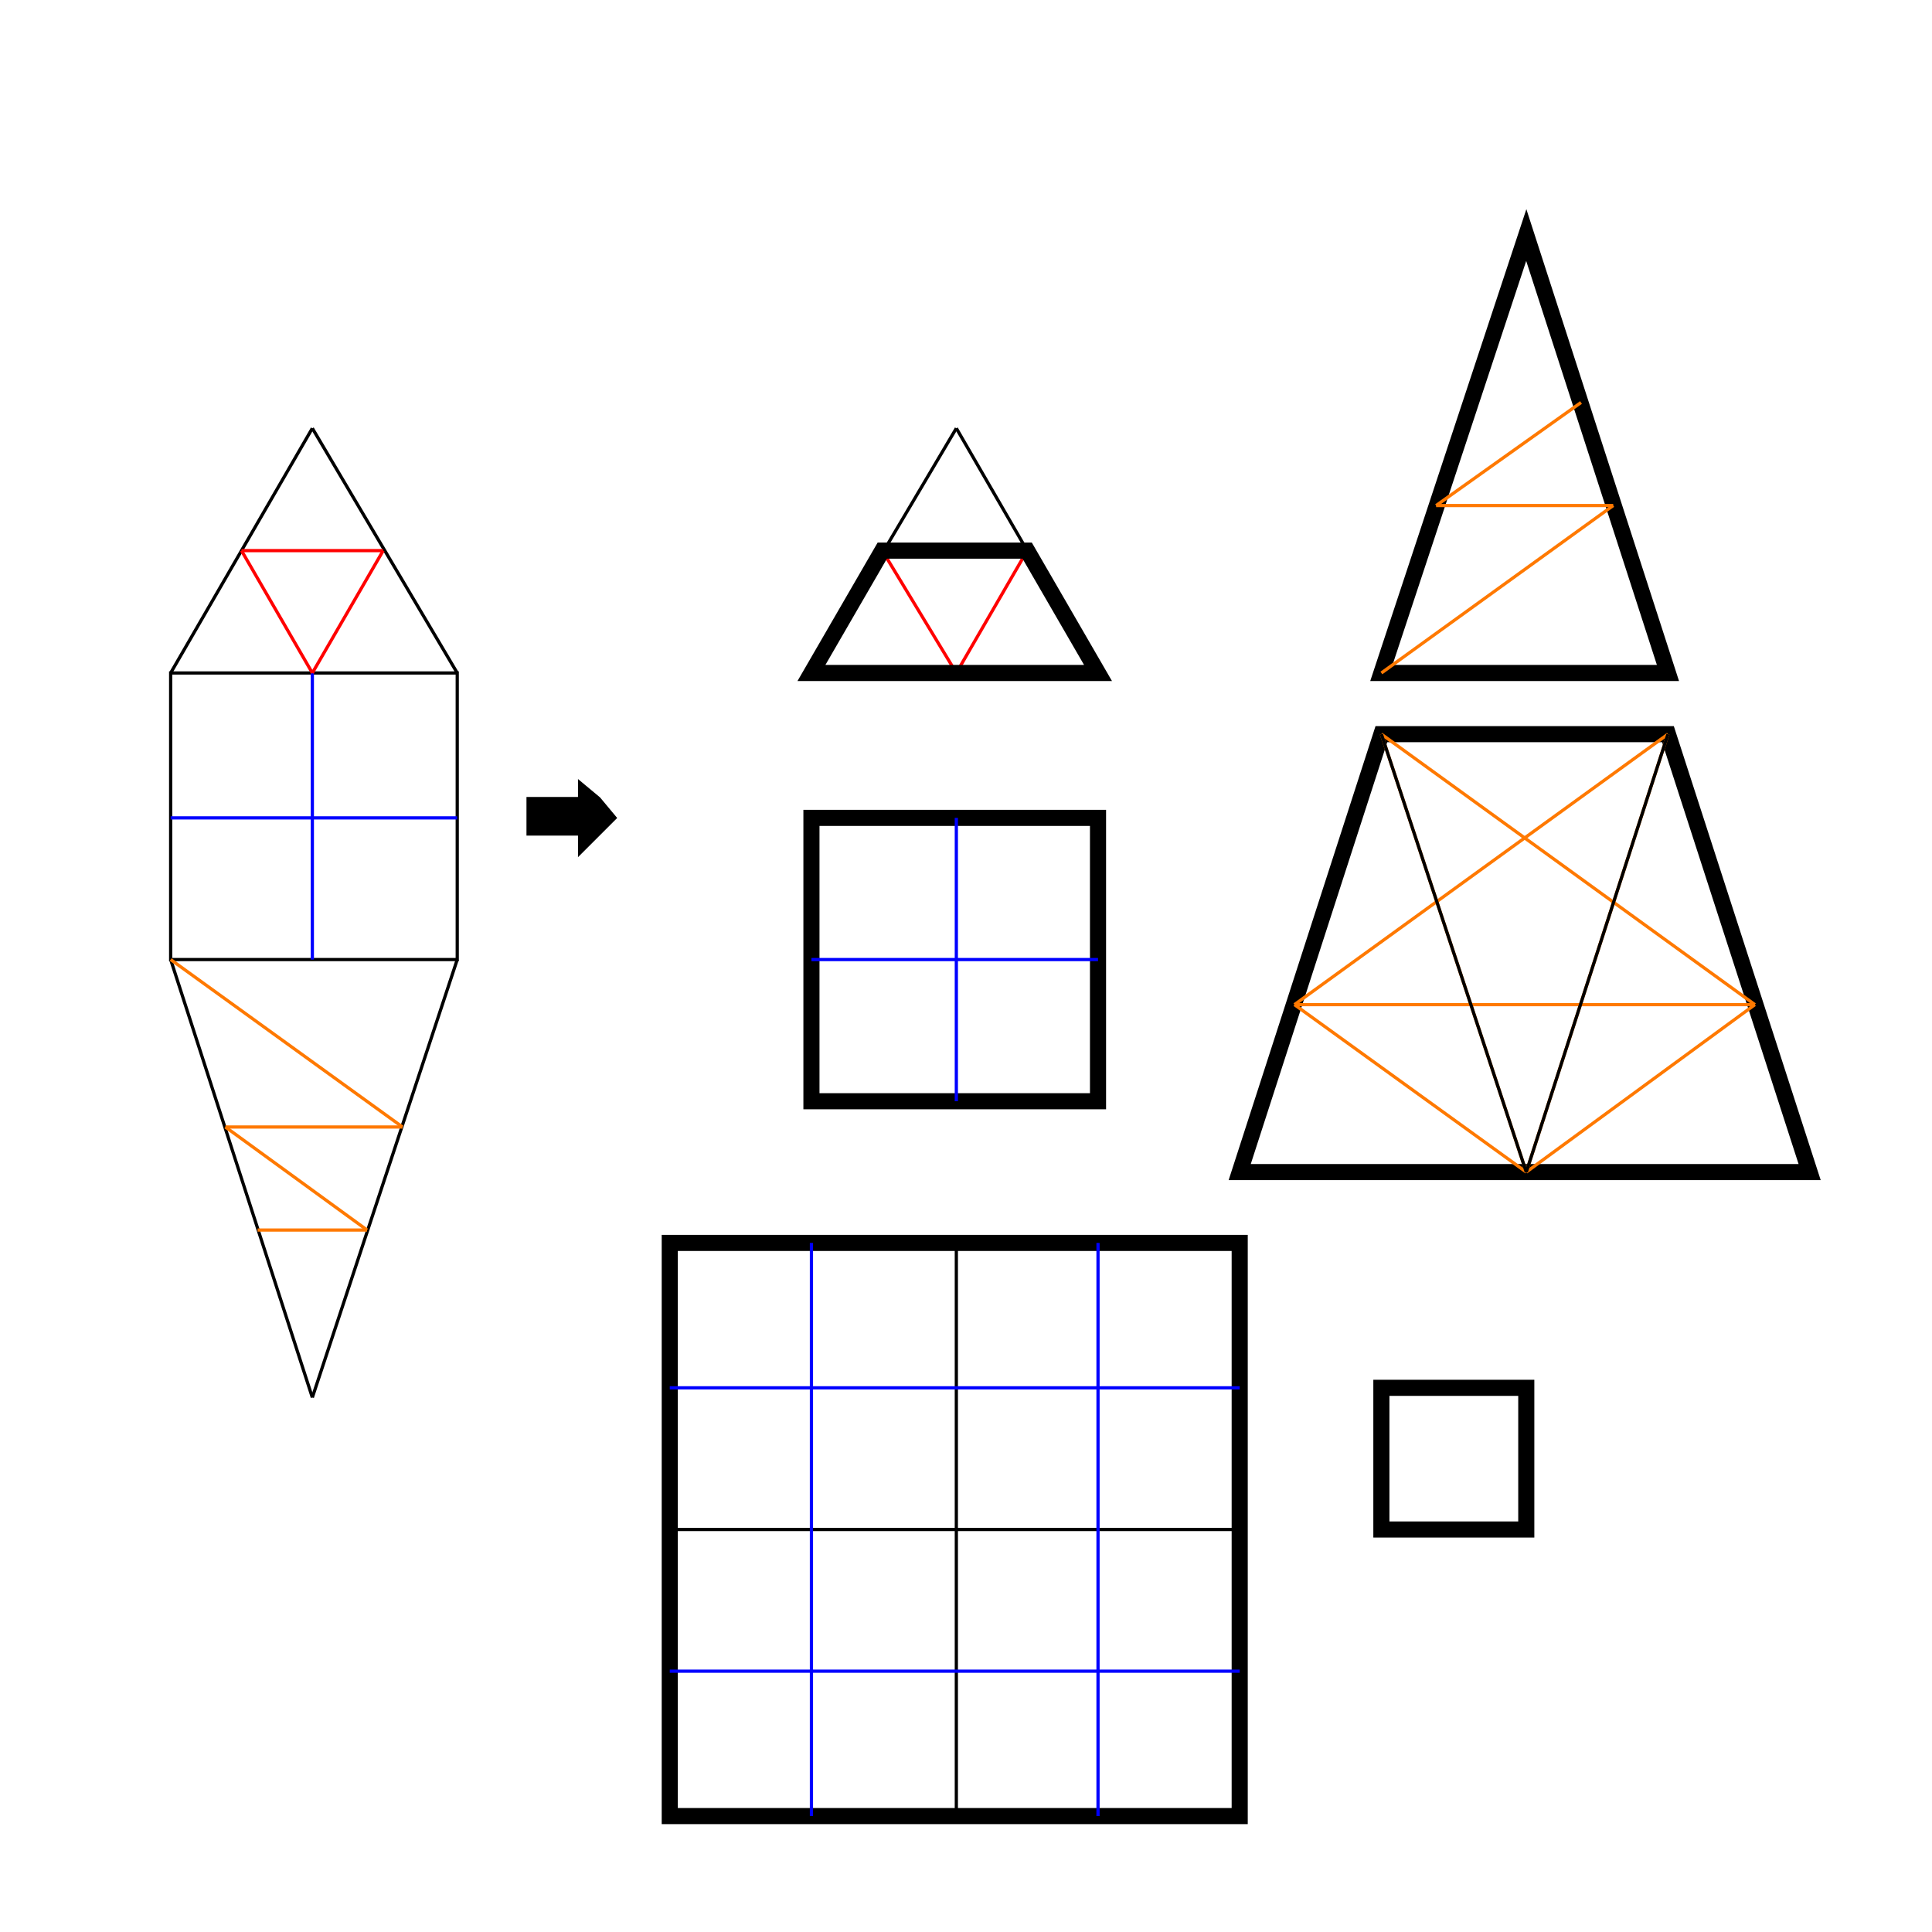 <svg width="600" height="600" viewbox = "0 0 600 600"  xmlns="http://www.w3.org/2000/svg">
<!--<json>{
  "glyph": "0332,0332,0200,0330,0334,0306,0335,0201,0334,0334,0201,0350,0334,0330,0334,0334,0334,0304,0305,0335,0311,0337,0201,0334,0334,0201,0335,0304,0334,0336,0326,0313,0336,0330,0332,0342,0335,0342,0335,0342,0335,0342,0335,0330,0322,0334,0306,0335,0201,0335,0335,0201,0335,0335,0201,0334,0334,0304,0333,0333,0331,0337,0305,0350,0323,0335,0201,0335,0335,0335,0311,0336,0335,0201,0334,0334,0334,0334,0201,0335,0335,0335,0335,0335,0336,0334,0342,0334,0334,0334,0334,0337,0331,0335,0335,0335,0335,0331,0335,0335,0335,0330,0334,0334,0334,0337,0313,0304,0320,0335,0336,0330,0336,0333,0220,0333,0333,0333,0333,0330,0330,0337,0335,0337,0306,0201,0334,0334,0201,0334,0334,0201,0322,0335,0335,0335,0336,0330,0335,0335,0342,0330,0334,0334,0342,0330,0321,0335,0335,0362,0203,0335,0335,0203,0203,0335,0335,0203,0335,0203,0354,0334,0334,0331,0334,0304,0332,0337,0200,0335,0331,0331,0331,0332,0332,0336,0333,0333,0331,0332,0337,0337,0333,0200,0330,0336,0336,0336,0330,0335,0337,0337,0337,0362,0203,0313,0336,0334,0334,0305,0335,0311,0337,0203,0334,0336,0203,0334,0337,0203,0354,0323,0331,0305,0350,0334,0201,0334,0334,0334,0334,0201,0334,0334,0334,0334,0201,0334,0334,0334,0334,0201,0334,0334,0334,0334,0201,0331,0334,0334,0336,0201,0335,0335,0201,0331,0335,0320,0337,0342,0335,0342,0336,0323,0330,0334,0334,0334,0334,0336,0330,0335,0330,0335,0335,0335,0337,0330,0337,0331,0335,0335,0336,0313,0304,0320,0334,0313,0336,0332,0332,0336,0330,0337,0337,0326,0342,0336,0330,0332,0335,0337,0342,0334,0336,0333,0331,0331,0335,0335,0337,0320,0330,0342,0335,0342,0335,0342,0335,0342,0330,0334,0336,0330,0334,0326,0337,0337,0342,0336,0332,0337,0342,0335,0336,0336,0331,0332,0337,0337,0342,0336,0332,0337,0342,0336,0333,0336,0333,0330,0330,0333,0333,0321,0200,0330,0330,0330,0330,0330,0330,0332,0335,0337,0305,0311,0362,0203,0334,0350,0334,0337,0203,0334,0334,0334,0334,0203,0354,0323,0334,0334,0334,0334,0336,0201,0334,0334,0334,0334,0336,0201,0335,0335,0335,0335,0201,0334,0334,0334,0334,0336,",
  "x0": 318.7497318222469,
  "y0": 297.88570609987084,
  "unit": 88.57805000000006,
  "width": 600,
  "height": 600,
  "style": {
    "color0": "black",
    "fill0": "black",
    "line0": 1,
    "color1": "black",
    "fill1": "black",
    "line1": 5,
    "color2": "red",
    "fill2": "red",
    "line2": 1,
    "color3": "#FF7900",
    "fill3": "#FF7900",
    "line3": 1,
    "color4": "yellow",
    "fill4": "yellow",
    "line4": 1,
    "color5": "green",
    "fill5": "green",
    "line5": 1,
    "color6": "blue",
    "fill6": "blue",
    "line6": 1,
    "color7": "purple",
    "fill7": "purple",
    "line7": 1
  },
  "shapes": [
    "0220:0313,0336,0304,0335,0336,0336,0332,0334,0331,0337,0362,0203,0335,0203,0203,0203,0334,0203,0335,0310,0350,0335,0337,0203,0203,0335,0335,0203,0203,0335,0335,0336,0335,0203,0304,0313,0334,0203,0203,0203,0335,0203,0363,0335,0337,0334,0337,",
    "0222:0362,0203,0335,0203,0203,0203,0203,0203,0203,0335,0203,0335,0203,0203,0203,0203,0203,0203,0354,0335,",
    "0223:0222,0322,0221,0221,0221,0221,0221,0221,0334,0221,0334,0220,0220,0220,0220,0220,0220,0334,0220,0334,0320,",
    "0224:0222,0330,0222,0330,0222,0330,0222,0330,0222,0330,0222,0331,0331,0331,0331,0331,",
    "0225:0223,0330,0223,0330,0223,0330,0223,0330,0223,0330,0223,0331,0331,0331,0331,0331,",
    "0226:0336,0336,0333,0330,0333,0333,0333,0336,0330,0337,0167,0167,0167,056,0164,0162,0141,0163,0150,0162,0157,0142,0157,0164,056,0157,0162,0147,0365,0337,0332,0331,0332,0336,0336,0330,0337,0337,0337,",
    "0227:0200,0336,0330,0336,0331,0332,0332,0332,0337,0120,0151,0365,0331,0333,0336,0330,0333,0337,0337,",
    "0230:0336,0336,0347,0337,0337,0350,0336,0310,0343,0337,0343,0337,0343,0336,0336,0304,0313,0336,0337,0337,0335,0305,0335,0311,0337,0362,0203,0335,0350,0335,0336,0203,0335,0335,0335,0337,0203,0363,0335,0335,0336,0304,0334,0313,",
    "0231:0321,0342,0330,0320,0336,0230,0331,0331,0337,0350,0335,0304,",
    "0232:0231,0231,0231,0231,0231,0231,0231,0231,",
    "0233:0220,0336,0210,0232,",
    "0234:0220,0336,0335,0335,0331,0335,0331,0337,0321,0342,0332,0342,0336,0333,0337,0342,0330,0336,0336,0336,0330,0337,0366,0332,0332,0332,0367,0350,0335,0306,0350,0320,0335,0362,0203,0334,0334,0334,0334,0203,0334,0334,0334,0334,0203,0363,0335,0304,0350,0335,0304,0335,0335,0331,0331,0332,01015,0145,0154,0145,0155,0145,0156,0164,040,0144,0157,0167,0156,0365,0330,0330,0330,0330,0330,0333,0333,0333,0336,0332,0337,0333,0337,0337,",
    "0235:0220,0321,0336,0342,0335,0342,0335,0342,0335,0342,0335,0337,",
    "0236:0321,0220,0335,0336,0321,0342,0335,0335,0342,0335,0337,",
    "0237:0220,0336,0331,0332,0336,0321,0342,0335,0342,0335,0342,0335,0342,0335,0330,0330,0333,0333,0337,0337,",
    "01220:0333,0200,0336,0332,0330,0336,0332,0337,0220,0331,0336,0333,0337,0337,",
    "01221:0333,0200,0336,0330,0332,0336,0332,0337,0221,0336,0333,0337,0331,0337,",
    "01222:0333,0200,0336,0330,0332,0336,0332,0336,0332,0222,0332,0337,0337,0331,0337,0333,",
    "01223:0333,0200,0336,0332,0330,0336,0332,0336,0332,0223,0332,0337,0337,0331,0337,0333,0320,",
    "01224:0333,0200,0336,0332,0336,0330,0336,0332,0332,0331,0332,0224,",
    "01225:0333,0200,0336,0330,0332,0336,0331,0332,0336,0331,0332,0225,0331,0332,0320,0337,0337,0337,0333,",
    "01226:0333,0200,0336,0330,0332,0336,0332,0336,0332,0337,0226,0331,0331,0333,0333,0333,0336,0333,0337,0337,0337,",
    "01227:0333,0200,0336,0330,0332,0336,0332,0337,0227,0333,0336,0333,0337,0331,0337,",
    "01230:0333,0200,",
    "01231:0333,0200,",
    "01232:0333,0200,",
    "01233:0333,0200,",
    "01234:0333,0200,",
    "01235:0333,0200,",
    "01236:0333,0200,",
    "01237:0333,0200,",
    "0240:0220,0336,0331,0333,0336,0321,0335,0342,0335,0335,0342,0335,0330,0330,0332,0332,0337,0337,",
    "01240:0333,0200,0336,0330,0332,0210,0240,0211,0333,0331,0337,",
    "0241:0220,0336,0321,0343,0332,0350,0335,0336,0342,0334,0334,0342,0335,0304,0337,0333,0337,",
    "01241:0333,0200,0336,0332,0330,0210,0241,0211,0333,0331,0337,",
    "0242:0220,0321,0336,0343,0333,0336,0350,0335,0342,0334,0334,0342,0335,0337,0304,0332,0337,",
    "01242:0333,0200,0336,0330,0332,0210,0242,0211,0333,0331,0337,",
    "0243:0220,0336,0331,0332,0336,0321,0343,0332,0350,0334,0336,0342,0335,0335,0342,0337,0334,0334,0335,0304,0332,0330,0330,0337,0337,0333,",
    "01243:0333,0200,0336,0330,0332,0210,0243,0211,0333,0331,0337,",
    "0244:0220,0336,0331,0333,0336,0321,0343,0333,0350,0336,0335,0342,0334,0334,0342,0335,0337,0304,0333,0330,0330,0337,0337,0332,",
    "01244:0333,0200,0336,0330,0332,0210,0244,0211,0333,0331,0337,",
    "0245:0210,0332,0332,0362,0335,0203,0203,0203,0203,0334,0203,0363,0332,0332,0331,0211,",
    "01245:0333,0200,0336,0330,0332,0336,0245,0337,0333,0331,0337,",
    "0246:0210,0332,0332,0335,0306,0336,0330,0335,0335,0335,0321,0362,0203,0335,0335,0203,0364,0331,0350,0335,0337,0366,0333,0333,0333,0333,0334,0334,0334,0334,0367,0335,0336,0342,0334,0334,0342,0330,0330,0330,0330,0335,0335,0335,0304,0337,0211,",
    "01246:0333,0200,0336,0330,0332,0336,0246,",
    "0247:0330,0332,0336,0332,0336,0221,0333,0333,0333,0222,0333,0333,0333,0223,0333,0333,0333,0225,0333,0331,0331,0331,0332,0332,0332,0332,0332,0332,0332,0332,0332,0332,0332,0332,0333,0333,0226,0331,0331,0331,0333,0333,0333,0333,0333,0333,0333,0333,0333,0333,0333,0333,0333,0330,0333,0330,0330,0333,0330,0331,0332,0332,0332,0332,0332,0332,0332,0332,0332,0332,0332,0332,0227,0333,0333,0333,0230,0333,0331,0331,0331,0331,0332,0332,0332,0330,0332,0332,0332,0332,0332,0332,0333,0333,0231,0333,0333,0333,0232,0331,0333,0330,0333,0333,0233,0333,0333,0333,0234,0330,0330,0332,0330,0332,0332,0337,0337,",
    "01247:0333,0200,0336,0330,0332,0220,0336,0247,0337,0331,0333,0337,"
  ]
}</json>-->	<path d = "M142 298 L142 209 L53 209 L53 298 L142 298 Z" stroke = "#000000" stroke-width = "1" fill = "none" />    <line x1="142" y1="209" x2="97" y2="133" style="stroke:#000000;stroke-width:1" />
    <line x1="97" y1="133" x2="53" y2="209" style="stroke:#000000;stroke-width:1" />
    <line x1="53" y1="298" x2="97" y2="434" style="stroke:#000000;stroke-width:1" />
    <line x1="97" y1="434" x2="142" y2="298" style="stroke:#000000;stroke-width:1" />
    <line x1="97" y1="254" x2="97" y2="209" style="stroke:#0000ff;stroke-width:1" />
    <line x1="97" y1="254" x2="142" y2="254" style="stroke:#0000ff;stroke-width:1" />
    <line x1="97" y1="254" x2="97" y2="298" style="stroke:#0000ff;stroke-width:1" />
    <line x1="97" y1="254" x2="53" y2="254" style="stroke:#0000ff;stroke-width:1" />
    <line x1="97" y1="209" x2="75" y2="171" style="stroke:#ff0000;stroke-width:1" />
    <line x1="75" y1="171" x2="119" y2="171" style="stroke:#ff0000;stroke-width:1" />
    <line x1="119" y1="171" x2="97" y2="209" style="stroke:#ff0000;stroke-width:1" />
    <line x1="53" y1="298" x2="125" y2="350" style="stroke:#ff7900;stroke-width:1" />
    <line x1="125" y1="350" x2="70" y2="350" style="stroke:#ff7900;stroke-width:1" />
    <line x1="70" y1="350" x2="114" y2="382" style="stroke:#ff7900;stroke-width:1" />
    <line x1="114" y1="382" x2="80" y2="382" style="stroke:#ff7900;stroke-width:1" />
	<path d = "M164 254 L164 248 L169 248 L175 248 L180 248 L180 243 L186 248 L191 254 L186 259 L180 265 L180 259 L175 259 L169 259 L164 259 L164 254 Z" stroke = "#000000" stroke-width = "1" fill = "#000000" />    <line x1="252" y1="209" x2="341" y2="209" style="stroke:#000000;stroke-width:1" />
    <line x1="341" y1="209" x2="297" y2="133" style="stroke:#000000;stroke-width:1" />
    <line x1="297" y1="133" x2="252" y2="209" style="stroke:#000000;stroke-width:1" />
    <line x1="274" y1="171" x2="297" y2="209" style="stroke:#ff0000;stroke-width:1" />
    <line x1="297" y1="209" x2="319" y2="171" style="stroke:#ff0000;stroke-width:1" />
	<path d = "M319 171 L341 209 L297 209 L252 209 L274 171 L319 171 Z" stroke = "#000000" stroke-width = "5" fill = "none" />	<path d = "M341 254 L252 254 L252 342 L341 342 L341 254 Z" stroke = "#000000" stroke-width = "5" fill = "none" />	<path d = "M385 564 L385 386 L208 386 L208 564 L385 564 Z" stroke = "#000000" stroke-width = "5" fill = "none" />	<path d = "M385 364 L562 364 L518 228 L429 228 L385 364 Z" stroke = "#000000" stroke-width = "5" fill = "none" />    <line x1="429" y1="228" x2="474" y2="364" style="stroke:#ff7900;stroke-width:1" />
    <line x1="474" y1="364" x2="518" y2="228" style="stroke:#ff7900;stroke-width:1" />
    <line x1="518" y1="228" x2="402" y2="312" style="stroke:#ff7900;stroke-width:1" />
    <line x1="402" y1="312" x2="545" y2="312" style="stroke:#ff7900;stroke-width:1" />
    <line x1="545" y1="312" x2="429" y2="228" style="stroke:#ff7900;stroke-width:1" />
    <line x1="545" y1="312" x2="474" y2="364" style="stroke:#ff7900;stroke-width:1" />
    <line x1="474" y1="364" x2="402" y2="312" style="stroke:#ff7900;stroke-width:1" />
    <line x1="474" y1="364" x2="429" y2="228" style="stroke:#000000;stroke-width:1" />
    <line x1="474" y1="364" x2="518" y2="228" style="stroke:#000000;stroke-width:1" />
    <line x1="297" y1="342" x2="297" y2="254" style="stroke:#0000ff;stroke-width:1" />
    <line x1="252" y1="298" x2="341" y2="298" style="stroke:#0000ff;stroke-width:1" />
    <line x1="297" y1="475" x2="297" y2="564" style="stroke:#000000;stroke-width:1" />
    <line x1="297" y1="475" x2="208" y2="475" style="stroke:#000000;stroke-width:1" />
    <line x1="297" y1="475" x2="297" y2="386" style="stroke:#000000;stroke-width:1" />
    <line x1="297" y1="475" x2="385" y2="475" style="stroke:#000000;stroke-width:1" />
    <line x1="385" y1="431" x2="208" y2="431" style="stroke:#0000ff;stroke-width:1" />
    <line x1="385" y1="519" x2="208" y2="519" style="stroke:#0000ff;stroke-width:1" />
    <line x1="341" y1="564" x2="341" y2="386" style="stroke:#0000ff;stroke-width:1" />
    <line x1="252" y1="564" x2="252" y2="386" style="stroke:#0000ff;stroke-width:1" />
	<path d = "M474 475 L474 431 L429 431 L429 475 L474 475 Z" stroke = "#000000" stroke-width = "5" fill = "none" />	<path d = "M429 209 L518 209 L474 73 L429 209 Z" stroke = "#000000" stroke-width = "5" fill = "none" />    <line x1="429" y1="209" x2="501" y2="157" style="stroke:#ff7900;stroke-width:1" />
    <line x1="501" y1="157" x2="446" y2="157" style="stroke:#ff7900;stroke-width:1" />
    <line x1="446" y1="157" x2="491" y2="125" style="stroke:#ff7900;stroke-width:1" />
</svg>